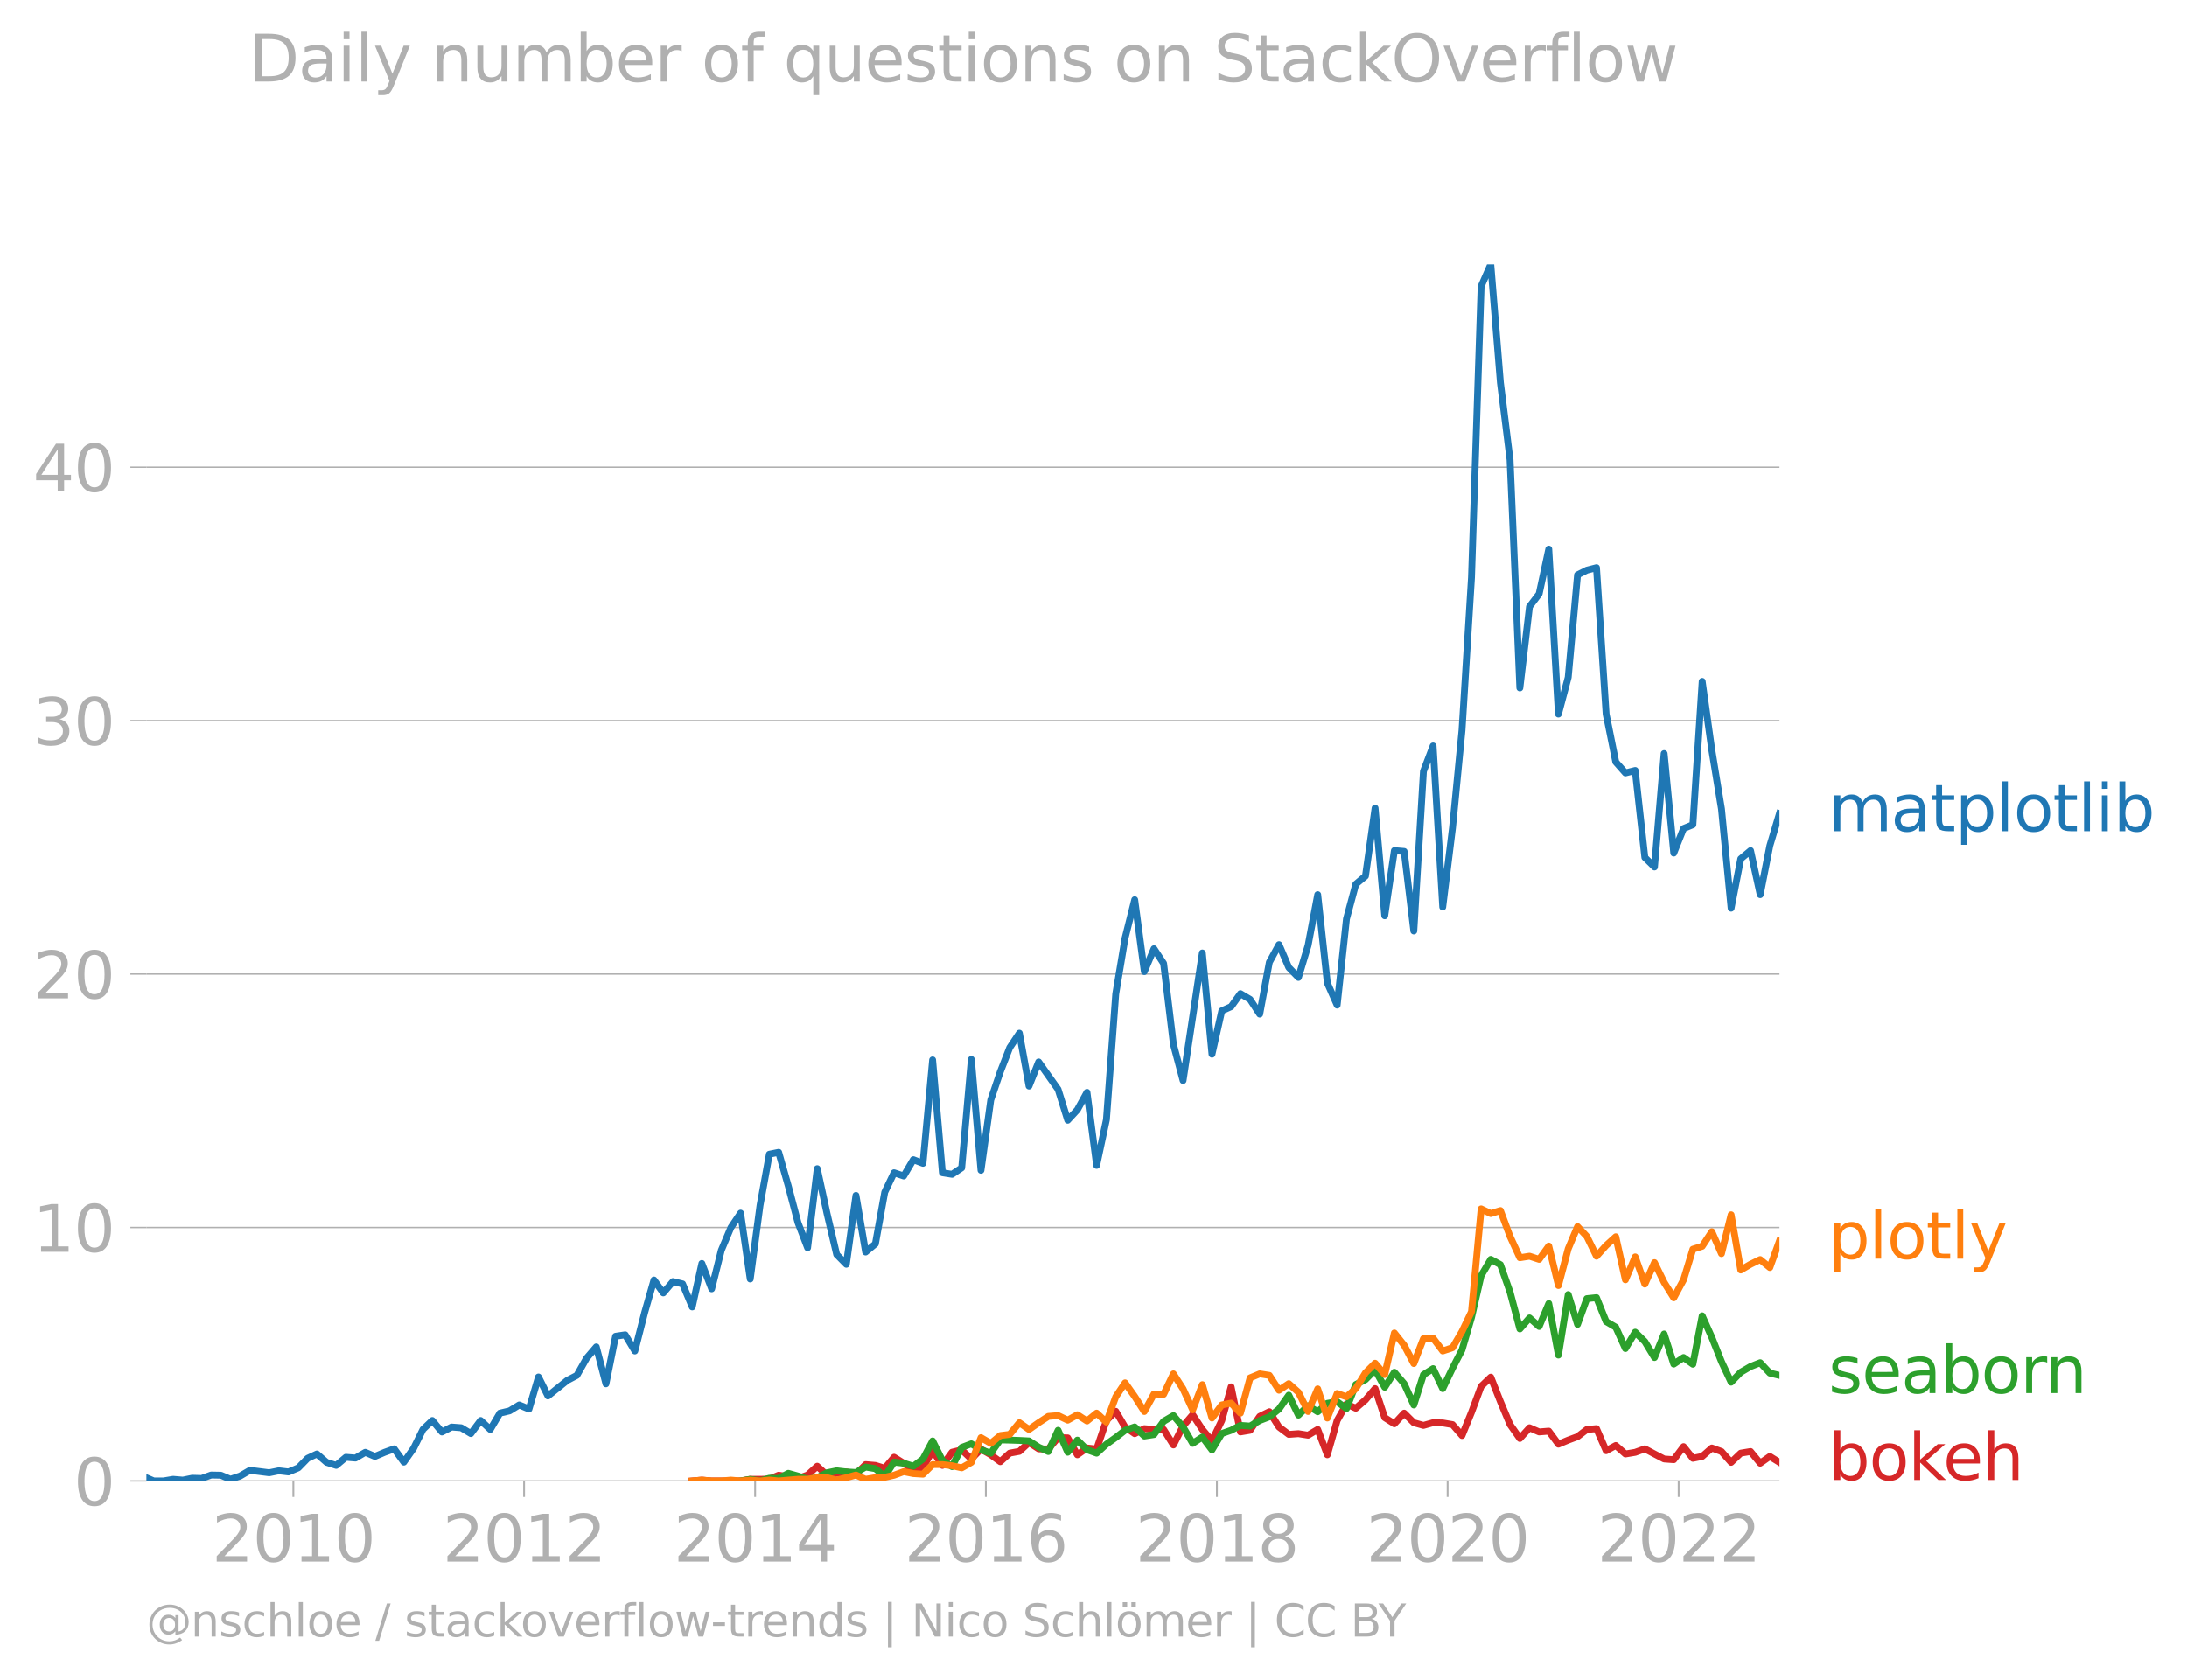 <svg xmlns="http://www.w3.org/2000/svg" xmlns:xlink="http://www.w3.org/1999/xlink" width="637.669" height="489.969" viewBox="0 0 478.252 367.477"><defs><style>*{stroke-linejoin:round;stroke-linecap:butt}</style></defs><g id="figure_1"><path id="patch_1" d="M0 367.477h478.252V0H0v367.477z" style="fill:none"/><g id="axes_1"><path id="patch_2" d="M32.015 323.95h357.12V57.838H32.015V323.95z" style="fill:none"/><g id="matplotlib.axis_1"><g id="xtick_1"><g id="line2d_1"><defs><path id="m8cb5de9293" d="M0 0v3.5" style="stroke:#b0b0b0;stroke-width:.4"/></defs><use xlink:href="#m8cb5de9293" x="64.154" y="323.95" style="fill:#b0b0b0;stroke:#b0b0b0;stroke-width:.4"/></g><g id="text_1" style="fill:#b0b0b0" transform="matrix(.14 0 0 -.14 46.339 341.588)"><defs><path id="DejaVuSans-32" d="M1228 531h2203V0H469v531q359 372 979 998 621 627 780 809 303 340 423 576 121 236 121 464 0 372-261 606-261 235-680 235-297 0-627-103-329-103-704-313v638q381 153 712 231 332 78 607 78 725 0 1156-363 431-362 431-968 0-288-108-546-107-257-392-607-78-91-497-524-418-433-1181-1211z" transform="scale(.016)"/><path id="DejaVuSans-30" d="M2034 4250q-487 0-733-480-245-479-245-1442 0-959 245-1439 246-480 733-480 491 0 736 480 246 480 246 1439 0 963-246 1442-245 480-736 480zm0 500q785 0 1199-621 414-620 414-1801 0-1178-414-1799Q2819-91 2034-91q-784 0-1198 620-414 621-414 1799 0 1181 414 1801 414 621 1198 621z" transform="scale(.016)"/><path id="DejaVuSans-31" d="M794 531h1031v3560L703 3866v575l1116 225h631V531h1031V0H794v531z" transform="scale(.016)"/></defs><use xlink:href="#DejaVuSans-32"/><use xlink:href="#DejaVuSans-30" x="63.623"/><use xlink:href="#DejaVuSans-31" x="127.246"/><use xlink:href="#DejaVuSans-30" x="190.869"/></g></g><g id="xtick_2"><use xlink:href="#m8cb5de9293" id="line2d_2" x="114.608" y="323.95" style="fill:#b0b0b0;stroke:#b0b0b0;stroke-width:.4"/><g id="text_2" style="fill:#b0b0b0" transform="matrix(.14 0 0 -.14 96.793 341.588)"><use xlink:href="#DejaVuSans-32"/><use xlink:href="#DejaVuSans-30" x="63.623"/><use xlink:href="#DejaVuSans-31" x="127.246"/><use xlink:href="#DejaVuSans-32" x="190.869"/></g></g><g id="xtick_3"><use xlink:href="#m8cb5de9293" id="line2d_3" x="165.132" y="323.95" style="fill:#b0b0b0;stroke:#b0b0b0;stroke-width:.4"/><g id="text_3" style="fill:#b0b0b0" transform="matrix(.14 0 0 -.14 147.317 341.588)"><defs><path id="DejaVuSans-34" d="M2419 4116 825 1625h1594v2491zm-166 550h794V1625h666v-525h-666V0h-628v1100H313v609l1940 2957z" transform="scale(.016)"/></defs><use xlink:href="#DejaVuSans-32"/><use xlink:href="#DejaVuSans-30" x="63.623"/><use xlink:href="#DejaVuSans-31" x="127.246"/><use xlink:href="#DejaVuSans-34" x="190.869"/></g></g><g id="xtick_4"><use xlink:href="#m8cb5de9293" id="line2d_4" x="215.586" y="323.95" style="fill:#b0b0b0;stroke:#b0b0b0;stroke-width:.4"/><g id="text_4" style="fill:#b0b0b0" transform="matrix(.14 0 0 -.14 197.77 341.588)"><defs><path id="DejaVuSans-36" d="M2113 2584q-425 0-674-291-248-290-248-796 0-503 248-796 249-292 674-292t673 292q248 293 248 796 0 506-248 796-248 291-673 291zm1253 1979v-575q-238 112-480 171-242 60-480 60-625 0-955-422-329-422-376-1275 184 272 462 417 279 145 613 145 703 0 1111-427 408-426 408-1160 0-719-425-1154Q2819-91 2113-91q-810 0-1238 620-428 621-428 1799 0 1106 525 1764t1409 658q238 0 480-47t505-140z" transform="scale(.016)"/></defs><use xlink:href="#DejaVuSans-32"/><use xlink:href="#DejaVuSans-30" x="63.623"/><use xlink:href="#DejaVuSans-31" x="127.246"/><use xlink:href="#DejaVuSans-36" x="190.869"/></g></g><g id="xtick_5"><use xlink:href="#m8cb5de9293" id="line2d_5" x="266.109" y="323.95" style="fill:#b0b0b0;stroke:#b0b0b0;stroke-width:.4"/><g id="text_5" style="fill:#b0b0b0" transform="matrix(.14 0 0 -.14 248.294 341.588)"><defs><path id="DejaVuSans-38" d="M2034 2216q-450 0-708-241-257-241-257-662 0-422 257-663 258-241 708-241t709 242q260 243 260 662 0 421-258 662-257 241-711 241zm-631 268q-406 100-633 378-226 279-226 679 0 559 398 884 399 325 1092 325 697 0 1094-325t397-884q0-400-227-679-226-278-629-378 456-106 710-416 255-309 255-755 0-679-414-1042Q2806-91 2034-91q-771 0-1186 362-414 363-414 1042 0 446 256 755 257 310 713 416zm-231 997q0-362 226-565 227-203 636-203 407 0 636 203 230 203 230 565 0 363-230 566-229 203-636 203-409 0-636-203-226-203-226-566z" transform="scale(.016)"/></defs><use xlink:href="#DejaVuSans-32"/><use xlink:href="#DejaVuSans-30" x="63.623"/><use xlink:href="#DejaVuSans-31" x="127.246"/><use xlink:href="#DejaVuSans-38" x="190.869"/></g></g><g id="xtick_6"><use xlink:href="#m8cb5de9293" id="line2d_6" x="316.564" y="323.95" style="fill:#b0b0b0;stroke:#b0b0b0;stroke-width:.4"/><g id="text_6" style="fill:#b0b0b0" transform="matrix(.14 0 0 -.14 298.749 341.588)"><use xlink:href="#DejaVuSans-32"/><use xlink:href="#DejaVuSans-30" x="63.623"/><use xlink:href="#DejaVuSans-32" x="127.246"/><use xlink:href="#DejaVuSans-30" x="190.869"/></g></g><g id="xtick_7"><use xlink:href="#m8cb5de9293" id="line2d_7" x="367.087" y="323.95" style="fill:#b0b0b0;stroke:#b0b0b0;stroke-width:.4"/><g id="text_7" style="fill:#b0b0b0" transform="matrix(.14 0 0 -.14 349.272 341.588)"><use xlink:href="#DejaVuSans-32"/><use xlink:href="#DejaVuSans-30" x="63.623"/><use xlink:href="#DejaVuSans-32" x="127.246"/><use xlink:href="#DejaVuSans-32" x="190.869"/></g></g></g><g id="matplotlib.axis_2"><g id="ytick_1"><path id="line2d_8" d="M32.015 323.95h357.12" clip-path="url(#p35b17bcfe2)" style="fill:none;stroke:#b0b0b0;stroke-width:.3;stroke-linecap:square"/><g id="line2d_9"><defs><path id="m8529477411" d="M0 0h-3.5" style="stroke:#b0b0b0;stroke-width:.3"/></defs><use xlink:href="#m8529477411" x="32.015" y="323.95" style="fill:#b0b0b0;stroke:#b0b0b0;stroke-width:.3"/></g><use xlink:href="#DejaVuSans-30" id="text_8" style="fill:#b0b0b0" transform="matrix(.14 0 0 -.14 16.108 329.269)"/></g><g id="ytick_2"><path id="line2d_10" d="M32.015 268.51h357.12" clip-path="url(#p35b17bcfe2)" style="fill:none;stroke:#b0b0b0;stroke-width:.3;stroke-linecap:square"/><use xlink:href="#m8529477411" id="line2d_11" x="32.015" y="268.51" style="fill:#b0b0b0;stroke:#b0b0b0;stroke-width:.3"/><g id="text_9" style="fill:#b0b0b0" transform="matrix(.14 0 0 -.14 7.2 273.829)"><use xlink:href="#DejaVuSans-31"/><use xlink:href="#DejaVuSans-30" x="63.623"/></g></g><g id="ytick_3"><path id="line2d_12" d="M32.015 213.07h357.12" clip-path="url(#p35b17bcfe2)" style="fill:none;stroke:#b0b0b0;stroke-width:.3;stroke-linecap:square"/><use xlink:href="#m8529477411" id="line2d_13" x="32.015" y="213.07" style="fill:#b0b0b0;stroke:#b0b0b0;stroke-width:.3"/><g id="text_10" style="fill:#b0b0b0" transform="matrix(.14 0 0 -.14 7.2 218.389)"><use xlink:href="#DejaVuSans-32"/><use xlink:href="#DejaVuSans-30" x="63.623"/></g></g><g id="ytick_4"><path id="line2d_14" d="M32.015 157.63h357.12" clip-path="url(#p35b17bcfe2)" style="fill:none;stroke:#b0b0b0;stroke-width:.3;stroke-linecap:square"/><use xlink:href="#m8529477411" id="line2d_15" x="32.015" y="157.63" style="fill:#b0b0b0;stroke:#b0b0b0;stroke-width:.3"/><g id="text_11" style="fill:#b0b0b0" transform="matrix(.14 0 0 -.14 7.2 162.949)"><defs><path id="DejaVuSans-33" d="M2597 2516q453-97 707-404 255-306 255-756 0-690-475-1069Q2609-91 1734-91q-293 0-604 58T488 141v609q262-153 574-231 313-78 654-78 593 0 904 234t311 681q0 413-289 645-289 233-804 233h-544v519h569q465 0 712 186t247 536q0 359-255 551-254 193-729 193-260 0-557-57-297-56-653-174v562q360 100 674 150t592 50q719 0 1137-327 419-326 419-882 0-388-222-655t-631-370z" transform="scale(.016)"/></defs><use xlink:href="#DejaVuSans-33"/><use xlink:href="#DejaVuSans-30" x="63.623"/></g></g><g id="ytick_5"><path id="line2d_16" d="M32.015 102.19h357.12" clip-path="url(#p35b17bcfe2)" style="fill:none;stroke:#b0b0b0;stroke-width:.3;stroke-linecap:square"/><use xlink:href="#m8529477411" id="line2d_17" x="32.015" y="102.19" style="fill:#b0b0b0;stroke:#b0b0b0;stroke-width:.3"/><g id="text_12" style="fill:#b0b0b0" transform="matrix(.14 0 0 -.14 7.2 107.509)"><use xlink:href="#DejaVuSans-34"/><use xlink:href="#DejaVuSans-30" x="63.623"/></g></g></g><path id="line2d_18" d="m151.378 323.95 2.108-.179 2.142.179h6.324l2.108-.358h2.143l2.039-.038 2.039-.856 2.108.328 2.108.387 2.108-.757 2.108-1.925 2.142 1.967 2.108-.411 2.108-.304 2.108.488 2.108-2.098 2.143.179 2.039.626 2.039-2.415 2.108 1.306 2.108 1.556 2.108-.632 2.108-3.66 2.142 3.219 2.109-2.885 2.108-.513 2.108 1.991 2.108-2.17 2.142 1.252 2.074 1.517 2.073-1.875 2.108-.387 2.108-1.938 2.108 1.383 2.108.048 2.143-2.504 2.108.054 2.108 3.702 2.108-1.484 2.108.232 2.142-6.26 2.04-2.011 2.038 3.442 2.108 1.455 2.108-1.097 2.108.173 2.108.006 2.143 3.398 2.108-4.143 2.108-2.474 2.108 3.213 2.108 2.51 2.143-4.471 2.039-7.358 2.038 9.861 2.108-.357 2.108-3.04 2.109-1.026 2.108 3.35 2.142 1.61 2.108-.155 2.108.334 2.108-1.258 2.108 5.55 2.143-7.511 2.039-3.596 2.039.913 2.108-1.824 2.108-2.468 2.108 6.349 2.108 1.341 2.142-2.325 2.108 2.093 2.108.59 2.108-.59 2.108.053 2.143.358 2.073 2.399 2.074-5.082 2.108-5.675 2.108-2.015 2.108 5.342 2.108 5.03 2.143 3.041 2.108-2.343 2.108.912 2.108-.172 2.108 2.855 2.142-.894 2.04-.76 2.038-1.565 2.108-.19 2.108 4.84 2.108-1.145 2.108 1.86 2.143-.358 2.108-.763 2.108 1.121 2.108 1.097 2.108.155 2.142-2.861 2.04 2.56 2.038-.414 2.108-1.842 2.108.769 2.108 2.372 2.108-2.015 2.143-.357 2.108 2.557 2.108-1.484 2.108 1.3" clip-path="url(#p35b17bcfe2)" style="fill:none;stroke:#d62728;stroke-width:1.5;stroke-linecap:square"/><path id="line2d_19" d="m161.952 323.95 2.108-.358 2.143.358 2.039-.594 2.039.057 2.108-1.126 2.108.59 2.108.703 2.108-.346 2.142-1.073 2.108-.429 2.108.25 2.108.12 2.108-1.192 2.143.357 2.039 1.693 2.039-3.123 2.108.232 2.108.662 2.108-1.586 2.108-3.958 2.142 4.292 2.109 1.33 2.108-4.192 2.108-.798 2.108 1.335 2.142.715 2.074-2.904 2.073.043 2.108.071 2.108.108 2.108 1.37 2.108.955 2.143-4.65 2.108 4.805 2.108-2.66 2.108 2.105 2.108.757 2.142-1.967 2.04-1.456 2.038-1.584 2.108-.74 2.108 1.992 2.108-.328 2.108-2.891 2.143-1.252 2.108 2.48 2.108 3.6 2.108-1.383 2.108 2.814 2.143-3.577 2.039-.715 2.038-1.073 2.108.149 2.108-1.222 2.109-.811 2.108-1.693 2.142-3.04 2.108 4.363 2.108-2.038 2.108 1.3 2.108-1.837 2.143-.358 2.039 1.508 2.039-5.263 2.108-1.073 2.108-2.146 2.108 3.809 2.108-3.273 2.142 2.504 2.108 4.65 2.108-6.617 2.108-1.33 2.108 4.37 2.143-4.47 2.073-3.997 2.074-7.092 2.108-9.139 2.108-3.558 2.108 1.156 2.108 5.997 2.143 8.048 2.108-2.403 2.108 1.866 2.108-5.007 2.108 11.267 2.142-13.234 2.04 6.52 2.038-5.626 2.108-.22 2.108 5.227 2.108 1.24 2.108 4.662 2.143-3.577 2.108 2.057 2.108 3.487 2.108-5.15 2.108 6.58 2.142-1.43 2.04 1.463 2.038-10.584 2.108 4.71 2.108 5.305 2.108 4.49 2.108-2.165 2.143-1.252 2.108-.834 2.108 2.265 2.108.507" clip-path="url(#p35b17bcfe2)" style="fill:none;stroke:#2ca02c;stroke-width:1.5;stroke-linecap:square"/><path id="line2d_20" d="m151.378 323.95 2.108-.179 2.142.179h2.108l2.108-.179 2.108.179 2.108-.179 2.143.179 2.039-.198 2.039.198 2.108-.185 2.108-.173 2.108-.012 2.108-.346h2.142l2.108.531 2.108-.53 2.108-.579 2.108.936 2.143-.358 2.039-.076 2.039-.46 2.108-.781 2.108.423 2.108.131 2.108-2.098h2.142l2.109.25 2.108.465 2.108-1.204 2.108-5.413 2.142 1.252 2.074-1.714 2.073-.253 2.108-2.557 2.108 1.484 2.108-1.484 2.108-1.377 2.143-.18 2.108 1.002 2.108-1.18 2.108 1.365 2.108-1.723 2.142 1.967 2.04-5.537 2.038-3.047 2.108 2.98 2.108 3.28 2.108-3.834 2.108.078 2.143-4.471 2.108 3.285 2.108 4.584 2.108-5.508 2.108 7.296 2.143-2.861 2.039-.396 2.038 2.184 2.108-7.702 2.108-.882 2.109.328 2.108 3.249 2.142-1.431 2.108 1.878 2.108 4.203 2.108-4.942 2.108 6.372 2.143-5.365 2.039.722 2.039-1.795 2.108-3.446 2.108-2.098 2.108 2.468 2.108-9.085 2.142 2.683 2.108 4 2.108-5.431 2.108-.113 2.108 2.795 2.143-.715 2.073-3.54 2.074-4.329 2.108-22.486 2.108 1.026 2.108-.656 2.108 5.663 2.143 4.65 2.108-.334 2.108.692 2.108-2.91 2.108 8.632 2.142-8.047 2.04-4.848 2.038 2.165 2.108 4.316 2.108-2.349 2.108-1.901 2.108 9.412 2.143-5.007 2.108 5.943 2.108-4.691 2.108 4.322 2.108 3.368 2.142-3.935 2.04-6.693 2.038-.639 2.108-3.19 2.108 4.8 2.108-8.495 2.108 12.071 2.143-1.251 2.108-1.026 2.108 1.74 2.108-5.805" clip-path="url(#p35b17bcfe2)" style="fill:none;stroke:#ff7f0e;stroke-width:1.5;stroke-linecap:square"/><g id="text_13" style="fill:#1f77b4" transform="matrix(.14 0 0 -.14 399.849 181.82)"><defs><path id="DejaVuSans-6d" d="M3328 2828q216 388 516 572t706 184q547 0 844-383 297-382 297-1088V0h-578v2094q0 503-179 746-178 244-543 244-447 0-707-297-259-296-259-809V0h-578v2094q0 506-178 748t-550 242q-441 0-701-298-259-298-259-808V0H581v3500h578v-544q197 322 472 475t653 153q382 0 649-194 267-193 395-562z" transform="scale(.016)"/><path id="DejaVuSans-61" d="M2194 1759q-697 0-966-159t-269-544q0-306 202-486 202-179 548-179 479 0 768 339t289 901v128h-572zm1147 238V0h-575v531q-197-318-491-470T1556-91q-537 0-855 302-317 302-317 808 0 590 395 890 396 300 1180 300h807v57q0 397-261 614t-733 217q-300 0-585-72-284-72-546-216v532q315 122 612 182 297 61 578 61 760 0 1135-394 375-393 375-1193z" transform="scale(.016)"/><path id="DejaVuSans-74" d="M1172 4494v-994h1184v-447H1172V1153q0-428 117-550t477-122h590V0h-590q-666 0-919 248-253 249-253 905v1900H172v447h422v994h578z" transform="scale(.016)"/><path id="DejaVuSans-70" d="M1159 525v-1856H581v4831h578v-531q182 312 458 463 277 152 661 152 638 0 1036-506 399-506 399-1331T3314 415Q2916-91 2278-91q-384 0-661 152-276 152-458 464zm1957 1222q0 634-261 995t-717 361q-457 0-718-361t-261-995q0-634 261-995t718-361q456 0 717 361t261 995z" transform="scale(.016)"/><path id="DejaVuSans-6c" d="M603 4863h575V0H603v4863z" transform="scale(.016)"/><path id="DejaVuSans-6f" d="M1959 3097q-462 0-731-361t-269-989q0-628 267-989 268-361 733-361 460 0 728 362 269 363 269 988 0 622-269 986-268 364-728 364zm0 487q750 0 1178-488 429-487 429-1349 0-859-429-1349Q2709-91 1959-91q-753 0-1180 489-426 490-426 1349 0 862 426 1349 427 488 1180 488z" transform="scale(.016)"/><path id="DejaVuSans-69" d="M603 3500h575V0H603v3500zm0 1363h575v-729H603v729z" transform="scale(.016)"/><path id="DejaVuSans-62" d="M3116 1747q0 634-261 995t-717 361q-457 0-718-361t-261-995q0-634 261-995t718-361q456 0 717 361t261 995zM1159 2969q182 312 458 463 277 152 661 152 638 0 1036-506 399-506 399-1331T3314 415Q2916-91 2278-91q-384 0-661 152-276 152-458 464V0H581v4863h578V2969z" transform="scale(.016)"/></defs><use xlink:href="#DejaVuSans-6d"/><use xlink:href="#DejaVuSans-61" x="97.412"/><use xlink:href="#DejaVuSans-74" x="158.691"/><use xlink:href="#DejaVuSans-70" x="197.9"/><use xlink:href="#DejaVuSans-6c" x="261.377"/><use xlink:href="#DejaVuSans-6f" x="289.16"/><use xlink:href="#DejaVuSans-74" x="350.342"/><use xlink:href="#DejaVuSans-6c" x="389.551"/><use xlink:href="#DejaVuSans-69" x="417.334"/><use xlink:href="#DejaVuSans-62" x="445.117"/></g><g id="text_14" style="fill:#ff7f0e" transform="matrix(.14 0 0 -.14 399.849 275.33)"><defs><path id="DejaVuSans-79" d="M2059-325q-243-625-475-815-231-191-618-191H506v481h338q237 0 368 113 132 112 291 531l103 262L191 3500h609L1894 763l1094 2737h609L2059-325z" transform="scale(.016)"/></defs><use xlink:href="#DejaVuSans-70"/><use xlink:href="#DejaVuSans-6c" x="63.477"/><use xlink:href="#DejaVuSans-6f" x="91.26"/><use xlink:href="#DejaVuSans-74" x="152.441"/><use xlink:href="#DejaVuSans-6c" x="191.65"/><use xlink:href="#DejaVuSans-79" x="219.434"/></g><g id="text_15" style="fill:#2ca02c" transform="matrix(.14 0 0 -.14 399.849 304.713)"><defs><path id="DejaVuSans-73" d="M2834 3397v-544q-243 125-506 187-262 63-544 63-428 0-642-131t-214-394q0-200 153-314t616-217l197-44q612-131 870-370t258-667q0-488-386-773Q2250-91 1575-91q-281 0-586 55T347 128v594q319-166 628-249 309-82 613-82 406 0 624 139 219 139 219 392 0 234-158 359-157 125-692 241l-200 47q-534 112-772 345-237 233-237 639 0 494 350 762 350 269 994 269 318 0 599-47 282-46 519-140z" transform="scale(.016)"/><path id="DejaVuSans-65" d="M3597 1894v-281H953q38-594 358-905t892-311q331 0 642 81t618 244V178Q3153 47 2828-22t-659-69q-838 0-1327 487-489 488-489 1320 0 859 464 1363 464 505 1252 505 706 0 1117-455 411-454 411-1235zm-575 169q-6 471-264 752-258 282-683 282-481 0-770-272t-333-766l2050 4z" transform="scale(.016)"/><path id="DejaVuSans-72" d="M2631 2963q-97 56-211 82-114 27-251 27-488 0-749-317t-261-911V0H581v3500h578v-544q182 319 472 473 291 155 707 155 59 0 131-8 72-7 159-23l3-590z" transform="scale(.016)"/><path id="DejaVuSans-6e" d="M3513 2113V0h-575v2094q0 497-194 743-194 247-581 247-466 0-735-297-269-296-269-809V0H581v3500h578v-544q207 316 486 472 280 156 646 156 603 0 912-373 310-373 310-1098z" transform="scale(.016)"/></defs><use xlink:href="#DejaVuSans-73"/><use xlink:href="#DejaVuSans-65" x="52.1"/><use xlink:href="#DejaVuSans-61" x="113.623"/><use xlink:href="#DejaVuSans-62" x="174.902"/><use xlink:href="#DejaVuSans-6f" x="238.379"/><use xlink:href="#DejaVuSans-72" x="299.561"/><use xlink:href="#DejaVuSans-6e" x="338.924"/></g><g id="text_16" style="fill:#d62728" transform="matrix(.14 0 0 -.14 399.849 323.747)"><defs><path id="DejaVuSans-6b" d="M581 4863h578V1991l1716 1509h734L1753 1863 3688 0h-750L1159 1709V0H581v4863z" transform="scale(.016)"/><path id="DejaVuSans-68" d="M3513 2113V0h-575v2094q0 497-194 743-194 247-581 247-466 0-735-297-269-296-269-809V0H581v4863h578V2956q207 316 486 472 280 156 646 156 603 0 912-373 310-373 310-1098z" transform="scale(.016)"/></defs><use xlink:href="#DejaVuSans-62"/><use xlink:href="#DejaVuSans-6f" x="63.477"/><use xlink:href="#DejaVuSans-6b" x="124.658"/><use xlink:href="#DejaVuSans-65" x="178.943"/><use xlink:href="#DejaVuSans-68" x="240.467"/></g><g id="text_17" style="fill:#b0b0b0" transform="matrix(.097 0 0 -.097 32.015 357.986)"><defs><path id="DejaVuSans-40" d="M2381 1678q0-447 222-702 222-254 610-254 384 0 604 256 221 256 221 700 0 438-225 695-225 258-607 258-378 0-602-256-223-256-223-697zm1703-934q-187-241-429-355t-564-114q-538 0-874 389t-336 1014q0 625 337 1015 338 391 873 391 322 0 565-117 244-117 428-354v409h447V722q457 69 714 417 258 349 258 902 0 334-99 628-98 294-298 544-325 409-792 626t-1017 217q-384 0-738-102-353-101-653-301-490-319-767-836-276-517-276-1120 0-497 179-932 180-434 521-765 328-325 759-495 431-171 922-171 403 0 792 136t714 389l281-347q-390-303-851-464t-936-161q-578 0-1091 205-512 205-912 595Q841 78 631 592q-209 514-209 1105 0 569 212 1084 213 516 607 907 403 396 931 607t1119 211q662 0 1229-272 568-271 952-771 234-307 357-666 124-359 124-744 0-822-497-1297T4084 263v481z" transform="scale(.016)"/><path id="DejaVuSans-63" d="M3122 3366v-538q-244 135-489 202t-495 67q-560 0-870-355-309-354-309-995t309-996q310-354 870-354 250 0 495 67t489 202V134Q2881 22 2623-34q-257-57-548-57-791 0-1257 497-465 497-465 1341 0 856 470 1346 471 491 1290 491 265 0 518-55 253-54 491-163z" transform="scale(.016)"/><path id="DejaVuSans-2f" d="M1625 4666h531L531-594H0l1625 5260z" transform="scale(.016)"/><path id="DejaVuSans-76" d="M191 3500h609L1894 563l1094 2937h609L2284 0h-781L191 3500z" transform="scale(.016)"/><path id="DejaVuSans-66" d="M2375 4863v-479h-550q-309 0-430-125-120-125-120-450v-309h947v-447h-947V0H697v3053H147v447h550v244q0 584 272 851 272 268 862 268h544z" transform="scale(.016)"/><path id="DejaVuSans-77" d="M269 3500h575l719-2731 715 2731h678l719-2731 716 2731h575L4050 0h-678l-753 2869L1863 0h-679L269 3500z" transform="scale(.016)"/><path id="DejaVuSans-2d" d="M313 2009h1684v-512H313v512z" transform="scale(.016)"/><path id="DejaVuSans-64" d="M2906 2969v1894h575V0h-575v525q-181-312-458-464-276-152-664-152-634 0-1033 506-398 507-398 1332t398 1331q399 506 1033 506 388 0 664-152 277-151 458-463zM947 1747q0-634 261-995t717-361q456 0 718 361 263 361 263 995t-263 995q-262 361-718 361t-717-361q-261-361-261-995z" transform="scale(.016)"/><path id="DejaVuSans-7c" d="M1344 4891v-6400H813v6400h531z" transform="scale(.016)"/><path id="DejaVuSans-4e" d="M628 4666h850L3547 763v3903h612V0h-850L1241 3903V0H628v4666z" transform="scale(.016)"/><path id="DejaVuSans-53" d="M3425 4513v-616q-359 172-678 256-319 85-616 85-515 0-795-200t-280-569q0-310 186-468 186-157 705-254l381-78q706-135 1042-474t336-907q0-679-455-1029Q2797-91 1919-91q-331 0-705 75-373 75-773 222v650q384-215 753-325 369-109 725-109 540 0 834 212 294 213 294 607 0 343-211 537t-692 291l-385 75q-706 140-1022 440-315 300-315 835 0 619 436 975t1201 356q329 0 669-60 341-59 697-177z" transform="scale(.016)"/><path id="DejaVuSans-f6" d="M1959 3097q-462 0-731-361t-269-989q0-628 267-989 268-361 733-361 460 0 728 362 269 363 269 988 0 622-269 986-268 364-728 364zm0 487q750 0 1178-488 429-487 429-1349 0-859-429-1349Q2709-91 1959-91q-753 0-1180 489-426 490-426 1349 0 862 426 1349 427 488 1180 488zm295 1266h634v-631h-634v631zm-1222 0h634v-631h-634v631z" transform="scale(.016)"/><path id="DejaVuSans-43" d="M4122 4306v-665q-319 297-680 443-361 147-767 147-800 0-1225-489t-425-1414q0-922 425-1411t1225-489q406 0 767 147t680 444V359q-331-225-702-338-370-112-782-112-1060 0-1670 648-609 649-609 1771 0 1125 609 1773 610 649 1670 649 418 0 788-111 371-111 696-333z" transform="scale(.016)"/><path id="DejaVuSans-42" d="M1259 2228V519h1013q509 0 754 211 246 211 246 645 0 438-246 645-245 208-754 208H1259zm0 1919V2741h935q462 0 688 173 227 174 227 530 0 353-227 528-226 175-688 175h-935zm-631 519h1613q722 0 1112-300 391-300 391-853 0-429-200-682t-588-315q466-100 724-418 258-317 258-792 0-625-425-966Q3088 0 2303 0H628v4666z" transform="scale(.016)"/><path id="DejaVuSans-59" d="M-13 4666h679l1293-1919 1285 1919h678L2272 2222V0h-634v2222L-13 4666z" transform="scale(.016)"/></defs><use xlink:href="#DejaVuSans-40"/><use xlink:href="#DejaVuSans-6e" x="100"/><use xlink:href="#DejaVuSans-73" x="163.379"/><use xlink:href="#DejaVuSans-63" x="215.479"/><use xlink:href="#DejaVuSans-68" x="270.459"/><use xlink:href="#DejaVuSans-6c" x="333.838"/><use xlink:href="#DejaVuSans-6f" x="361.621"/><use xlink:href="#DejaVuSans-65" x="422.803"/><use xlink:href="#DejaVuSans-20" x="484.326"/><use xlink:href="#DejaVuSans-2f" x="516.113"/><use xlink:href="#DejaVuSans-20" x="549.805"/><use xlink:href="#DejaVuSans-73" x="581.592"/><use xlink:href="#DejaVuSans-74" x="633.691"/><use xlink:href="#DejaVuSans-61" x="672.9"/><use xlink:href="#DejaVuSans-63" x="734.18"/><use xlink:href="#DejaVuSans-6b" x="789.16"/><use xlink:href="#DejaVuSans-6f" x="843.445"/><use xlink:href="#DejaVuSans-76" x="904.627"/><use xlink:href="#DejaVuSans-65" x="963.807"/><use xlink:href="#DejaVuSans-72" x="1025.33"/><use xlink:href="#DejaVuSans-66" x="1066.443"/><use xlink:href="#DejaVuSans-6c" x="1101.648"/><use xlink:href="#DejaVuSans-6f" x="1129.432"/><use xlink:href="#DejaVuSans-77" x="1190.613"/><use xlink:href="#DejaVuSans-2d" x="1272.4"/><use xlink:href="#DejaVuSans-74" x="1308.484"/><use xlink:href="#DejaVuSans-72" x="1347.693"/><use xlink:href="#DejaVuSans-65" x="1386.557"/><use xlink:href="#DejaVuSans-6e" x="1448.08"/><use xlink:href="#DejaVuSans-64" x="1511.459"/><use xlink:href="#DejaVuSans-73" x="1574.936"/><use xlink:href="#DejaVuSans-20" x="1627.035"/><use xlink:href="#DejaVuSans-7c" x="1658.822"/><use xlink:href="#DejaVuSans-20" x="1692.514"/><use xlink:href="#DejaVuSans-4e" x="1724.301"/><use xlink:href="#DejaVuSans-69" x="1799.105"/><use xlink:href="#DejaVuSans-63" x="1826.889"/><use xlink:href="#DejaVuSans-6f" x="1881.869"/><use xlink:href="#DejaVuSans-20" x="1943.051"/><use xlink:href="#DejaVuSans-53" x="1974.838"/><use xlink:href="#DejaVuSans-63" x="2038.314"/><use xlink:href="#DejaVuSans-68" x="2093.295"/><use xlink:href="#DejaVuSans-6c" x="2156.674"/><use xlink:href="#DejaVuSans-f6" x="2184.457"/><use xlink:href="#DejaVuSans-6d" x="2245.639"/><use xlink:href="#DejaVuSans-65" x="2343.051"/><use xlink:href="#DejaVuSans-72" x="2404.574"/><use xlink:href="#DejaVuSans-20" x="2445.688"/><use xlink:href="#DejaVuSans-7c" x="2477.475"/><use xlink:href="#DejaVuSans-20" x="2511.166"/><use xlink:href="#DejaVuSans-43" x="2542.953"/><use xlink:href="#DejaVuSans-43" x="2612.777"/><use xlink:href="#DejaVuSans-20" x="2682.602"/><use xlink:href="#DejaVuSans-42" x="2714.389"/><use xlink:href="#DejaVuSans-59" x="2777.492"/></g><g id="text_18" style="fill:#b0b0b0" transform="matrix(.14 0 0 -.14 54.43 17.838)"><defs><path id="DejaVuSans-44" d="M1259 4147V519h763q966 0 1414 437 448 438 448 1382 0 937-448 1373t-1414 436h-763zm-631 519h1297q1356 0 1990-564 635-564 635-1764 0-1207-638-1773Q3275 0 1925 0H628v4666z" transform="scale(.016)"/><path id="DejaVuSans-75" d="M544 1381v2119h575V1403q0-497 193-746 194-248 582-248 465 0 735 297 271 297 271 810v1984h575V0h-575v538q-209-319-486-474-276-155-642-155-603 0-916 375-312 375-312 1097zm1447 2203z" transform="scale(.016)"/><path id="DejaVuSans-71" d="M947 1747q0-634 261-995t717-361q456 0 718 361 263 361 263 995t-263 995q-262 361-718 361t-717-361q-261-361-261-995zM2906 525q-181-312-458-464-276-152-664-152-634 0-1033 506-398 507-398 1332t398 1331q399 506 1033 506 388 0 664-152 277-151 458-463v531h575v-4831h-575V525z" transform="scale(.016)"/><path id="DejaVuSans-4f" d="M2522 4238q-688 0-1093-513-404-512-404-1397 0-881 404-1394 405-512 1093-512 687 0 1089 512 402 513 402 1394 0 885-402 1397-402 513-1089 513zm0 512q981 0 1568-658 588-658 588-1764 0-1103-588-1761Q3503-91 2522-91q-984 0-1574 656-589 657-589 1763t589 1764q590 658 1574 658z" transform="scale(.016)"/></defs><use xlink:href="#DejaVuSans-44"/><use xlink:href="#DejaVuSans-61" x="77.002"/><use xlink:href="#DejaVuSans-69" x="138.281"/><use xlink:href="#DejaVuSans-6c" x="166.064"/><use xlink:href="#DejaVuSans-79" x="193.848"/><use xlink:href="#DejaVuSans-20" x="253.027"/><use xlink:href="#DejaVuSans-6e" x="284.814"/><use xlink:href="#DejaVuSans-75" x="348.193"/><use xlink:href="#DejaVuSans-6d" x="411.572"/><use xlink:href="#DejaVuSans-62" x="508.984"/><use xlink:href="#DejaVuSans-65" x="572.461"/><use xlink:href="#DejaVuSans-72" x="633.984"/><use xlink:href="#DejaVuSans-20" x="675.098"/><use xlink:href="#DejaVuSans-6f" x="706.885"/><use xlink:href="#DejaVuSans-66" x="768.066"/><use xlink:href="#DejaVuSans-20" x="803.271"/><use xlink:href="#DejaVuSans-71" x="835.059"/><use xlink:href="#DejaVuSans-75" x="898.535"/><use xlink:href="#DejaVuSans-65" x="961.914"/><use xlink:href="#DejaVuSans-73" x="1023.438"/><use xlink:href="#DejaVuSans-74" x="1075.537"/><use xlink:href="#DejaVuSans-69" x="1114.746"/><use xlink:href="#DejaVuSans-6f" x="1142.529"/><use xlink:href="#DejaVuSans-6e" x="1203.711"/><use xlink:href="#DejaVuSans-73" x="1267.09"/><use xlink:href="#DejaVuSans-20" x="1319.189"/><use xlink:href="#DejaVuSans-6f" x="1350.977"/><use xlink:href="#DejaVuSans-6e" x="1412.158"/><use xlink:href="#DejaVuSans-20" x="1475.537"/><use xlink:href="#DejaVuSans-53" x="1507.324"/><use xlink:href="#DejaVuSans-74" x="1570.801"/><use xlink:href="#DejaVuSans-61" x="1610.01"/><use xlink:href="#DejaVuSans-63" x="1671.289"/><use xlink:href="#DejaVuSans-6b" x="1726.27"/><use xlink:href="#DejaVuSans-4f" x="1784.18"/><use xlink:href="#DejaVuSans-76" x="1862.891"/><use xlink:href="#DejaVuSans-65" x="1922.07"/><use xlink:href="#DejaVuSans-72" x="1983.594"/><use xlink:href="#DejaVuSans-66" x="2024.707"/><use xlink:href="#DejaVuSans-6c" x="2059.912"/><use xlink:href="#DejaVuSans-6f" x="2087.695"/><use xlink:href="#DejaVuSans-77" x="2148.877"/></g><path id="line2d_21" d="m32.015 323.257 1.624.693h2.108l2.108-.358 2.143.179 2.039-.415 2.039.057 2.108-.757 2.108.042 2.108.882 2.108-.703 2.142-1.252 4.216.536 2.108-.429 2.108.25 2.143-.894L67.264 319l2.039-.952 2.108 1.836 2.108.668 2.108-1.777 2.108.167 2.143-1.252 2.108.9 2.108-.9 2.108-.763 2.108 2.91 2.142-3.04 2.04-4.133 2.038-1.948 2.108 2.515 2.108-1.085 2.108.161 2.108 1.27 2.143-2.861 2.108 1.961 2.108-3.57 2.108-.496 2.108-1.293 2.142.894 2.074-7.012 2.073 4.15 4.216-3.397 2.108-1.103 2.108-3.726 2.143-2.504 2.108 8.078 2.108-10.403 2.108-.316 2.108 3.535 2.143-8.405 2.039-7.115 2.038 2.823 2.108-2.48 2.109.513 2.108 5.031 2.108-9.502 2.142 5.544 2.108-8.424 2.108-4.99 2.108-3.14 2.108 14.408 2.143-16.096 2.039-11.21 2.039-.414 2.108 7.398 2.108 7.982 2.108 5.508 2.108-17.312 2.142 9.837 2.108 8.953 2.108 2.135 2.108-15.07 2.108 12.387 2.143-1.788 2.039-11.3 2.039-4.26 2.108.71 2.108-3.57 2.108.798 2.108-22.617 2.142 24.68 2.109.34 2.108-1.413 2.108-23.72 2.108 24.256 2.142-15.38 2.074-6.13 2.073-5.316 2.108-3.16 2.108 11.566 2.108-5.282 4.25 5.997 2.109 6.754 2.108-2.283 2.108-3.815 2.108 15.976 2.142-10.015 2.04-27.477 2.038-12.225 2.108-8.394 2.108 15.726 2.108-5.007 2.108 3.219 2.143 17.705 2.108 7.905 4.216-27.905 2.108 22.146 2.143-9.478 2.039-.92 2.038-2.836 2.108 1.252 2.108 3.219 2.109-11.35 2.108-3.851 2.142 5.007 2.108 2.17 2.108-6.999 2.108-11.111 2.108 19.338 2.143 4.829 2.039-18.874 2.039-7.594 2.108-1.765 2.108-14.867 2.108 23.553 2.108-14.254 2.142.179 2.108 17.401 2.108-34.927 2.108-5.544 2.108 35.231 2.143-17.347 2.073-21.325 2.074-33.4 2.108-63.69 2.108-4.805 2.108 25.872 2.108 16.87 2.143 49.896 2.108-17.794 2.108-2.772 2.108-9.795 2.108 36.084 2.142-8.048 2.04-22.4 2.038-1.028 2.108-.542 2.108 32.018 2.108 10.486 2.108 2.39 2.143-.536 2.108 19.028 2.108 2.075 2.108-24.805 2.108 21.765 2.142-5.365 2.04-.837 2.038-31.354 2.108 15.052 2.108 12.846 2.108 21.711 2.108-10.801 2.143-1.789 2.108 9.634 2.108-10.707 2.108-7.034h0" clip-path="url(#p35b17bcfe2)" style="fill:none;stroke:#1f77b4;stroke-width:1.5;stroke-linecap:square"/></g></g><defs><clipPath id="p35b17bcfe2"><path d="M32.015 57.838h357.12V323.95H32.015z"/></clipPath></defs></svg>